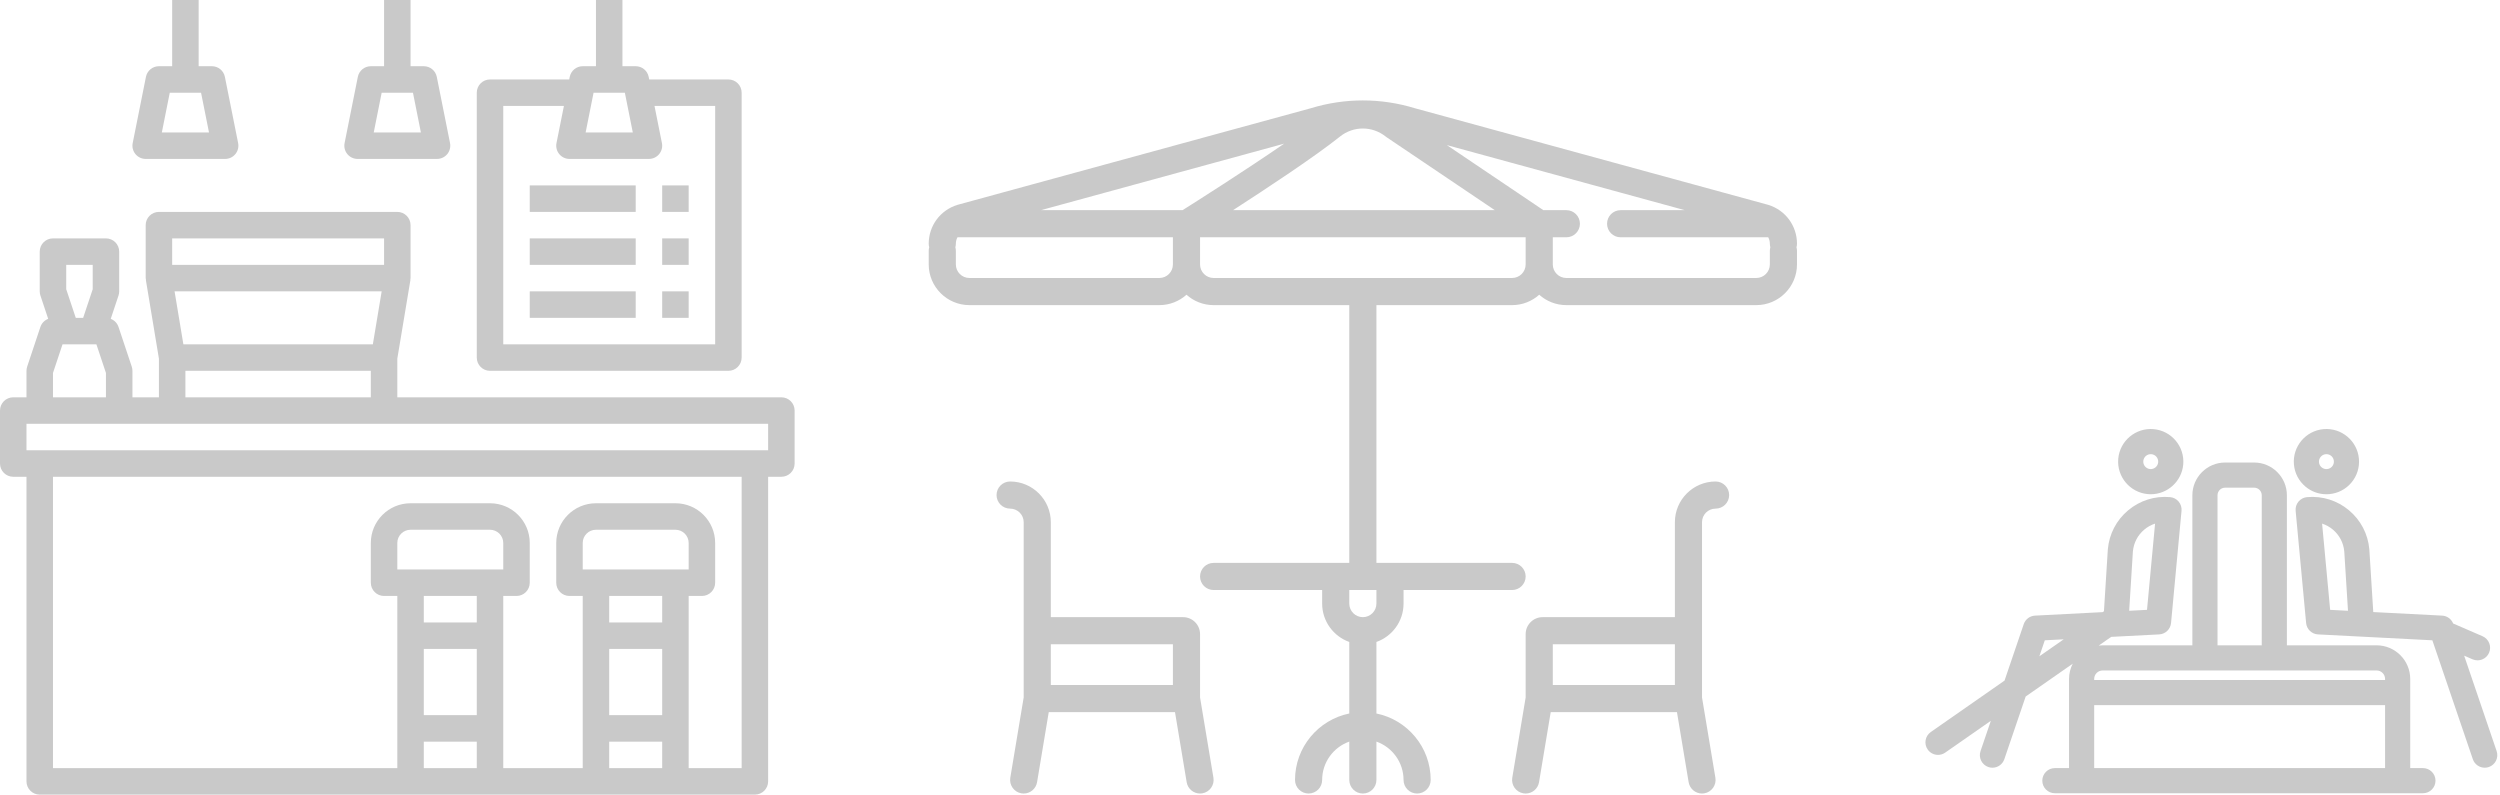 <?xml version="1.0" encoding="UTF-8"?>
<svg width="409px" height="130px" viewBox="0 0 409 130" version="1.1" xmlns="http://www.w3.org/2000/svg" xmlns:xlink="http://www.w3.org/1999/xlink">
    <!-- Generator: Sketch 47.1 (45422) - http://www.bohemiancoding.com/sketch -->
    <title>comercial</title>
    <desc>Created with Sketch.</desc>
    <defs></defs>
    <g id="Page-1" stroke="none" stroke-width="1" fill="none" fill-rule="evenodd">
        <g id="2-9-3-lviv-coworking-apartments-inprogress" transform="translate(-720, -5900)" fill-rule="nonzero" fill="#C9C9C9">
            <g id="comercial" transform="translate(720, 5900)">
                <g id="Group-2">
                    <g id="bar">
                        <path d="M80.167,60.667 L119.167,60.667 C120.363,60.667 121.333,59.697 121.333,58.5 L121.333,15.167 C121.333,13.97 120.363,13 119.167,13 L106.21,13 L106.123,12.566 C105.917,11.558 105.029,10.833 104,10.833 L101.833,10.833 L101.833,0 L97.5,0 L97.5,10.833 L95.333,10.833 C94.304,10.833 93.416,11.558 93.21,12.566 L93.123,13 L80.167,13 C78.97,13 78,13.97 78,15.167 L78,58.5 C78,59.697 78.97,60.667 80.167,60.667 Z M97.108,15.167 L102.226,15.167 L103.525,21.667 L95.81,21.667 L97.108,15.167 Z M82.333,17.333 L92.257,17.333 L91.043,23.4 C90.913,24.038 91.076,24.7 91.488,25.203 C91.899,25.708 92.516,26 93.167,26 L106.167,26 C106.817,26 107.434,25.708 107.846,25.203 C108.257,24.7 108.42,24.038 108.29,23.4 L107.076,17.333 L117,17.333 L117,56.333 L82.333,56.333 L82.333,17.333 Z" id="Shape"></path>
                        <path d="M127.833,65 L65,65 L65,58.678 L67.136,45.855 C67.139,45.799 67.139,45.744 67.136,45.688 C67.15,45.626 67.16,45.563 67.167,45.5 L67.167,36.833 C67.167,35.637 66.197,34.667 65,34.667 L26,34.667 C24.803,34.667 23.833,35.637 23.833,36.833 L23.833,45.5 C23.843,45.563 23.856,45.626 23.872,45.688 C23.869,45.744 23.869,45.799 23.872,45.855 L26,58.678 L26,65 L21.667,65 L21.667,60.667 C21.666,60.434 21.629,60.202 21.555,59.982 L19.388,53.482 C19.182,52.875 18.716,52.391 18.117,52.163 L19.388,48.351 C19.462,48.131 19.499,47.899 19.5,47.667 L19.5,41.167 C19.5,39.97 18.53,39 17.333,39 L8.667,39 C7.47,39 6.5,39.97 6.5,41.167 L6.5,47.667 C6.501,47.899 6.538,48.131 6.612,48.351 L7.883,52.163 C7.284,52.391 6.818,52.875 6.612,53.482 L4.445,59.982 C4.371,60.202 4.334,60.434 4.333,60.667 L4.333,65 L2.167,65 C0.97,65 0,65.97 0,67.167 L0,75.833 C0,77.03 0.97,78 2.167,78 L4.333,78 L4.333,127.833 C4.333,129.03 5.303,130 6.5,130 L123.5,130 C124.697,130 125.667,129.03 125.667,127.833 L125.667,78 L127.833,78 C129.03,78 130,77.03 130,75.833 L130,67.167 C130,65.97 129.03,65 127.833,65 Z M28.559,47.667 L62.441,47.667 L60.998,56.333 L30.002,56.333 L28.559,47.667 Z M28.167,39 L62.833,39 L62.833,43.333 L28.167,43.333 L28.167,39 Z M30.333,60.667 L60.667,60.667 L60.667,65 L30.333,65 L30.333,60.667 Z M10.833,43.333 L15.167,43.333 L15.167,47.315 L13.604,52 L12.396,52 L10.833,47.315 L10.833,43.333 Z M8.667,61.018 L10.229,56.333 L15.771,56.333 L17.333,61.018 L17.333,65 L8.667,65 L8.667,61.018 Z M69.333,125.667 L69.333,121.333 L78,121.333 L78,125.667 L69.333,125.667 Z M65,93.167 L65,88.833 C65,87.637 65.97,86.667 67.167,86.667 L80.167,86.667 C81.363,86.667 82.333,87.637 82.333,88.833 L82.333,93.167 L65,93.167 Z M78,97.5 L78,101.833 L69.333,101.833 L69.333,97.5 L78,97.5 Z M78,106.167 L78,117 L69.333,117 L69.333,106.167 L78,106.167 Z M99.667,125.667 L99.667,121.333 L108.333,121.333 L108.333,125.667 L99.667,125.667 Z M95.333,93.167 L95.333,88.833 C95.333,87.637 96.303,86.667 97.5,86.667 L110.5,86.667 C111.697,86.667 112.667,87.637 112.667,88.833 L112.667,93.167 L95.333,93.167 Z M108.333,97.5 L108.333,101.833 L99.667,101.833 L99.667,97.5 L108.333,97.5 Z M108.333,106.167 L108.333,117 L99.667,117 L99.667,106.167 L108.333,106.167 Z M121.333,125.667 L112.667,125.667 L112.667,97.5 L114.833,97.5 C116.03,97.5 117,96.53 117,95.333 L117,88.833 C117,85.244 114.09,82.333 110.5,82.333 L97.5,82.333 C93.91,82.333 91,85.244 91,88.833 L91,95.333 C91,96.53 91.97,97.5 93.167,97.5 L95.333,97.5 L95.333,125.667 L82.333,125.667 L82.333,97.5 L84.5,97.5 C85.697,97.5 86.667,96.53 86.667,95.333 L86.667,88.833 C86.667,85.244 83.756,82.333 80.167,82.333 L67.167,82.333 C63.577,82.333 60.667,85.244 60.667,88.833 L60.667,95.333 C60.667,96.53 61.637,97.5 62.833,97.5 L65,97.5 L65,125.667 L8.667,125.667 L8.667,78 L121.333,78 L121.333,125.667 Z M125.667,73.667 L4.333,73.667 L4.333,69.333 L125.667,69.333 L125.667,73.667 Z" id="Shape"></path>
                        <path d="M23.833,26 L36.833,26 C37.484,26 38.101,25.708 38.512,25.203 C38.924,24.7 39.087,24.038 38.957,23.4 L36.79,12.566 C36.584,11.558 35.696,10.833 34.667,10.833 L32.5,10.833 L32.5,0 L28.167,0 L28.167,10.833 L26,10.833 C24.971,10.833 24.083,11.558 23.877,12.566 L21.71,23.4 C21.58,24.038 21.743,24.7 22.154,25.203 C22.566,25.708 23.183,26 23.833,26 Z M27.774,15.167 L32.892,15.167 L34.192,21.667 L26.477,21.667 L27.774,15.167 Z" id="Shape"></path>
                        <path d="M58.5,26 L71.5,26 C72.151,26 72.767,25.708 73.179,25.203 C73.59,24.7 73.753,24.038 73.623,23.4 L71.457,12.566 C71.25,11.558 70.363,10.833 69.333,10.833 L67.167,10.833 L67.167,0 L62.833,0 L62.833,10.833 L60.667,10.833 C59.637,10.833 58.75,11.558 58.543,12.566 L56.377,23.4 C56.247,24.038 56.41,24.7 56.821,25.203 C57.233,25.708 57.849,26 58.5,26 Z M62.441,15.167 L67.559,15.167 L68.858,21.667 L61.144,21.667 L62.441,15.167 Z" id="Shape"></path>
                        <polygon id="Shape" points="86.667 30.333 104 30.333 104 34.667 86.667 34.667"></polygon>
                        <polygon id="Shape" points="108.333 30.333 112.667 30.333 112.667 34.667 108.333 34.667"></polygon>
                        <polygon id="Shape" points="86.667 39 104 39 104 43.333 86.667 43.333"></polygon>
                        <polygon id="Shape" points="108.333 39 112.667 39 112.667 43.333 108.333 43.333"></polygon>
                        <polygon id="Shape" points="86.667 47.667 104 47.667 104 52 86.667 52"></polygon>
                        <polygon id="Shape" points="108.333 47.667 112.667 47.667 112.667 52 108.333 52"></polygon>
                    </g>
                    <g id="outdoor-cafe" transform="translate(151.938, 16.25)">
                        <path d="M142.049,23.622 C142.049,20.686 140.163,18.132 137.356,17.268 C137.333,17.261 137.311,17.255 137.288,17.248 L79.543,1.46 C73.969,-0.248 68.08,-0.248 62.505,1.46 L4.761,17.248 C4.738,17.254 4.716,17.261 4.693,17.268 C1.886,18.132 0,20.685 0,23.622 C0,23.825 0.029,24.02 0.08,24.206 C0.029,24.393 0,24.588 0,24.79 L0,27.01 C0,30.681 2.987,33.668 6.659,33.668 L37.732,33.668 C39.436,33.668 40.992,33.024 42.171,31.967 C43.35,33.024 44.906,33.668 46.61,33.668 L68.805,33.668 L68.805,75.839 L46.61,75.839 C45.384,75.839 44.39,76.833 44.39,78.059 C44.39,79.284 45.384,80.278 46.61,80.278 L64.366,80.278 L64.366,82.498 C64.366,85.391 66.222,87.858 68.805,88.774 L68.805,100.477 C63.745,101.508 59.927,105.992 59.927,111.351 C59.927,112.577 60.921,113.571 62.146,113.571 C63.372,113.571 64.366,112.577 64.366,111.351 C64.366,108.458 66.222,105.991 68.805,105.074 L68.805,111.351 C68.805,112.577 69.799,113.571 71.024,113.571 C72.25,113.571 73.244,112.577 73.244,111.351 L73.244,105.074 C75.827,105.991 77.683,108.458 77.683,111.351 C77.683,112.577 78.677,113.571 79.902,113.571 C81.128,113.571 82.122,112.577 82.122,111.351 C82.122,105.992 78.303,101.508 73.244,100.477 L73.244,88.774 C75.827,87.858 77.683,85.391 77.683,82.498 L77.683,80.278 L95.439,80.278 C96.665,80.278 97.659,79.284 97.659,78.059 C97.659,76.833 96.665,75.839 95.439,75.839 L73.244,75.839 L73.244,33.668 L95.439,33.668 C97.143,33.668 98.699,33.024 99.878,31.967 C101.057,33.024 102.613,33.668 104.317,33.668 L135.39,33.668 C139.062,33.668 142.049,30.681 142.049,27.01 L142.049,24.79 C142.049,24.588 142.019,24.393 141.969,24.206 C142.019,24.02 142.049,23.825 142.049,23.622 Z M73.244,82.498 C73.244,83.721 72.248,84.717 71.024,84.717 C69.801,84.717 68.805,83.721 68.805,82.498 L68.805,80.278 L73.244,80.278 L73.244,82.498 Z M41.531,18.132 L18.361,18.132 L58.15,7.253 C51.685,11.707 43.657,16.792 41.531,18.132 Z M67.282,6.093 C69.486,4.331 72.568,4.334 74.777,6.102 C74.824,6.14 74.873,6.176 74.923,6.209 L92.613,18.132 L49.788,18.132 C55.399,14.511 63.24,9.327 67.282,6.093 Z M37.732,29.229 L6.659,29.229 C5.435,29.229 4.439,28.234 4.439,27.01 L4.439,24.79 C4.439,24.588 4.41,24.393 4.359,24.206 C4.41,24.02 4.439,23.825 4.439,23.622 C4.439,23.244 4.536,22.886 4.706,22.571 L39.951,22.571 L39.951,27.01 C39.951,28.234 38.955,29.229 37.732,29.229 Z M95.439,29.229 L46.61,29.229 C45.386,29.229 44.39,28.234 44.39,27.01 L44.39,22.571 L97.659,22.571 L97.659,27.01 C97.659,28.234 96.663,29.229 95.439,29.229 Z M137.61,27.01 C137.61,28.234 136.614,29.229 135.39,29.229 L104.317,29.229 C103.093,29.229 102.098,28.234 102.098,27.01 L102.098,22.571 L104.317,22.571 C105.543,22.571 106.537,21.577 106.537,20.351 C106.537,19.126 105.543,18.132 104.317,18.132 L100.556,18.132 L84.766,7.49 L123.688,18.132 L113.195,18.132 C111.969,18.132 110.976,19.126 110.976,20.351 C110.976,21.577 111.969,22.571 113.195,22.571 L137.343,22.571 C137.513,22.886 137.61,23.244 137.61,23.622 C137.61,23.825 137.639,24.02 137.69,24.206 C137.639,24.393 137.61,24.588 137.61,24.79 L137.61,27.01 Z" id="Shape"></path>
                        <path d="M44.39,97.851 L44.39,87.492 C44.39,85.962 43.146,84.717 41.616,84.717 L19.976,84.717 L19.976,69.181 C19.976,65.509 16.989,62.522 13.317,62.522 C12.091,62.522 11.098,63.516 11.098,64.742 C11.098,65.967 12.091,66.961 13.317,66.961 C14.541,66.961 15.537,67.957 15.537,69.181 L15.537,86.937 L15.537,97.851 L13.347,110.986 C13.146,112.196 13.963,113.339 15.172,113.541 C15.295,113.561 15.418,113.571 15.539,113.571 C16.605,113.571 17.545,112.802 17.726,111.716 L19.636,100.253 L40.291,100.253 L42.201,111.716 C42.382,112.802 43.322,113.571 44.387,113.571 C44.509,113.571 44.632,113.561 44.755,113.541 C45.964,113.339 46.781,112.196 46.58,110.986 L44.39,97.851 Z M39.951,95.815 L19.976,95.815 L19.976,89.156 L39.951,89.156 L39.951,95.815 Z" id="Shape"></path>
                        <path d="M128.732,62.522 C125.06,62.522 122.073,65.509 122.073,69.181 L122.073,84.717 L100.433,84.717 C98.903,84.717 97.659,85.962 97.659,87.492 L97.659,97.851 L95.469,110.986 C95.268,112.196 96.085,113.339 97.294,113.541 C97.417,113.561 97.54,113.571 97.661,113.571 C98.727,113.571 99.667,112.802 99.848,111.716 L101.758,100.253 L122.412,100.253 L124.323,111.716 C124.504,112.802 125.444,113.571 126.509,113.571 C126.631,113.571 126.754,113.561 126.877,113.541 C128.086,113.339 128.903,112.196 128.701,110.986 L126.512,97.851 L126.512,86.937 L126.512,69.181 C126.512,67.957 127.508,66.961 128.732,66.961 C129.957,66.961 130.951,65.967 130.951,64.742 C130.951,63.516 129.957,62.522 128.732,62.522 Z M102.098,89.156 L122.073,89.156 L122.073,95.815 L102.098,95.815 L102.098,89.156 Z" id="Shape"></path>
                    </g>
                </g>
                <g id="waiting-area" transform="translate(315, 70)">
                    <path d="M81.393,55.66 L79.313,55.66 L79.313,41.076 C79.313,38.042 76.845,35.574 73.811,35.574 L59.136,35.574 L59.136,11.029 C59.136,8.074 56.732,5.669 53.776,5.669 L49.031,5.669 C46.076,5.669 43.671,8.074 43.671,11.029 L43.671,35.574 L28.996,35.574 C28.777,35.574 28.562,35.591 28.349,35.616 L30.39,34.193 L38.241,33.788 C39.261,33.735 40.088,32.942 40.183,31.925 L41.897,13.57 C41.948,13.025 41.78,12.482 41.429,12.062 C41.079,11.641 40.575,11.378 40.03,11.329 C37.532,11.108 35.095,11.873 33.17,13.484 C31.246,15.095 30.064,17.359 29.843,19.859 C29.842,19.876 29.84,19.894 29.839,19.911 L29.206,30.002 L29.003,30.144 L17.927,30.716 C17.086,30.759 16.357,31.31 16.085,32.107 L12.941,41.345 L0.88,49.755 C-0.051,50.405 -0.28,51.687 0.37,52.619 C0.77,53.193 1.409,53.499 2.059,53.499 C2.465,53.499 2.876,53.379 3.234,53.129 L10.702,47.922 L9.014,52.879 C8.648,53.954 9.223,55.123 10.299,55.489 C10.519,55.563 10.742,55.599 10.962,55.599 C11.818,55.599 12.618,55.06 12.909,54.204 L16.401,43.948 L24.1,38.579 C23.715,39.33 23.494,40.177 23.494,41.076 L23.494,55.661 L21.178,55.661 C20.041,55.661 19.12,56.582 19.12,57.718 C19.12,58.854 20.041,59.775 21.178,59.775 L81.393,59.775 C82.529,59.775 83.45,58.854 83.45,57.718 C83.45,56.582 82.529,55.66 81.393,55.66 Z M33.943,20.198 C34.073,18.802 34.736,17.539 35.811,16.639 C36.338,16.197 36.934,15.869 37.569,15.663 L36.251,29.771 L33.333,29.921 L33.943,20.198 Z M19.531,34.753 L22.623,34.593 L18.639,37.371 L19.531,34.753 Z M47.785,11.029 C47.785,10.342 48.344,9.783 49.031,9.783 L53.775,9.783 C54.463,9.783 55.022,10.342 55.022,11.029 L55.022,35.574 L47.785,35.574 L47.785,11.029 L47.785,11.029 Z M45.728,39.688 L57.079,39.688 L73.811,39.688 C74.576,39.688 75.198,40.311 75.198,41.076 L75.198,41.243 L27.608,41.243 L27.608,41.076 C27.608,40.311 28.231,39.688 28.996,39.688 L45.728,39.688 Z M27.608,45.357 L75.199,45.357 L75.199,55.66 L27.608,55.66 L27.608,45.357 Z" id="Shape"></path>
                    <path d="M36.391,10.837 C36.55,10.851 36.708,10.858 36.865,10.858 C39.596,10.858 41.931,8.764 42.177,5.992 C42.436,3.062 40.263,0.466 37.332,0.206 C34.401,-0.052 31.805,2.12 31.546,5.051 C31.546,5.051 31.546,5.051 31.546,5.051 C31.286,7.982 33.46,10.577 36.391,10.837 Z M36.969,4.305 C37.641,4.364 38.138,4.958 38.079,5.629 C38.019,6.301 37.422,6.796 36.754,6.739 C36.083,6.68 35.585,6.085 35.644,5.414 C35.704,4.742 36.299,4.246 36.969,4.305 Z" id="Shape"></path>
                    <path d="M62.177,9.613 C63.147,10.425 64.344,10.858 65.594,10.858 C65.753,10.858 65.913,10.851 66.074,10.837 C67.493,10.711 68.78,10.04 69.694,8.947 C70.609,7.854 71.044,6.47 70.918,5.051 L70.918,5.051 C70.658,2.12 68.064,-0.052 65.132,0.206 C62.2,0.466 60.027,3.062 60.287,5.992 C60.413,7.412 61.084,8.698 62.177,9.613 Z M64.666,4.737 C64.875,4.487 65.17,4.333 65.495,4.305 C65.531,4.301 65.567,4.3 65.603,4.3 C66.229,4.3 66.764,4.779 66.82,5.414 C66.82,5.414 66.82,5.414 66.82,5.414 C66.849,5.739 66.749,6.056 66.54,6.307 C66.33,6.557 66.036,6.71 65.711,6.739 C65.386,6.767 65.068,6.669 64.818,6.459 C64.568,6.249 64.414,5.955 64.385,5.63 C64.357,5.304 64.456,4.988 64.666,4.737 Z" id="Shape"></path>
                    <path d="M93.45,52.878 L88.136,37.268 L89.506,37.861 C89.772,37.977 90.05,38.031 90.323,38.031 C91.118,38.031 91.875,37.568 92.211,36.792 C92.663,35.749 92.184,34.538 91.142,34.086 L86.334,32.002 C86.036,31.263 85.34,30.756 84.537,30.715 L73.266,30.134 L72.625,19.911 C72.624,19.894 72.623,19.876 72.621,19.858 C72.399,17.359 71.218,15.095 69.294,13.484 C67.37,11.873 64.933,11.109 62.434,11.329 C61.888,11.377 61.385,11.641 61.035,12.061 C60.684,12.482 60.516,13.025 60.567,13.57 L62.281,31.924 C62.376,32.942 63.203,33.735 64.223,33.788 L82.933,34.752 L89.555,54.204 C89.846,55.059 90.646,55.598 91.502,55.598 C91.722,55.598 91.945,55.563 92.165,55.488 C93.241,55.123 93.816,53.954 93.45,52.878 Z M66.213,29.771 L64.895,15.662 C65.53,15.869 66.126,16.197 66.653,16.639 C67.728,17.539 68.391,18.802 68.521,20.197 L69.131,29.921 L66.213,29.771 Z" id="Shape"></path>
                </g>
            </g>
        </g>
    </g>
</svg>